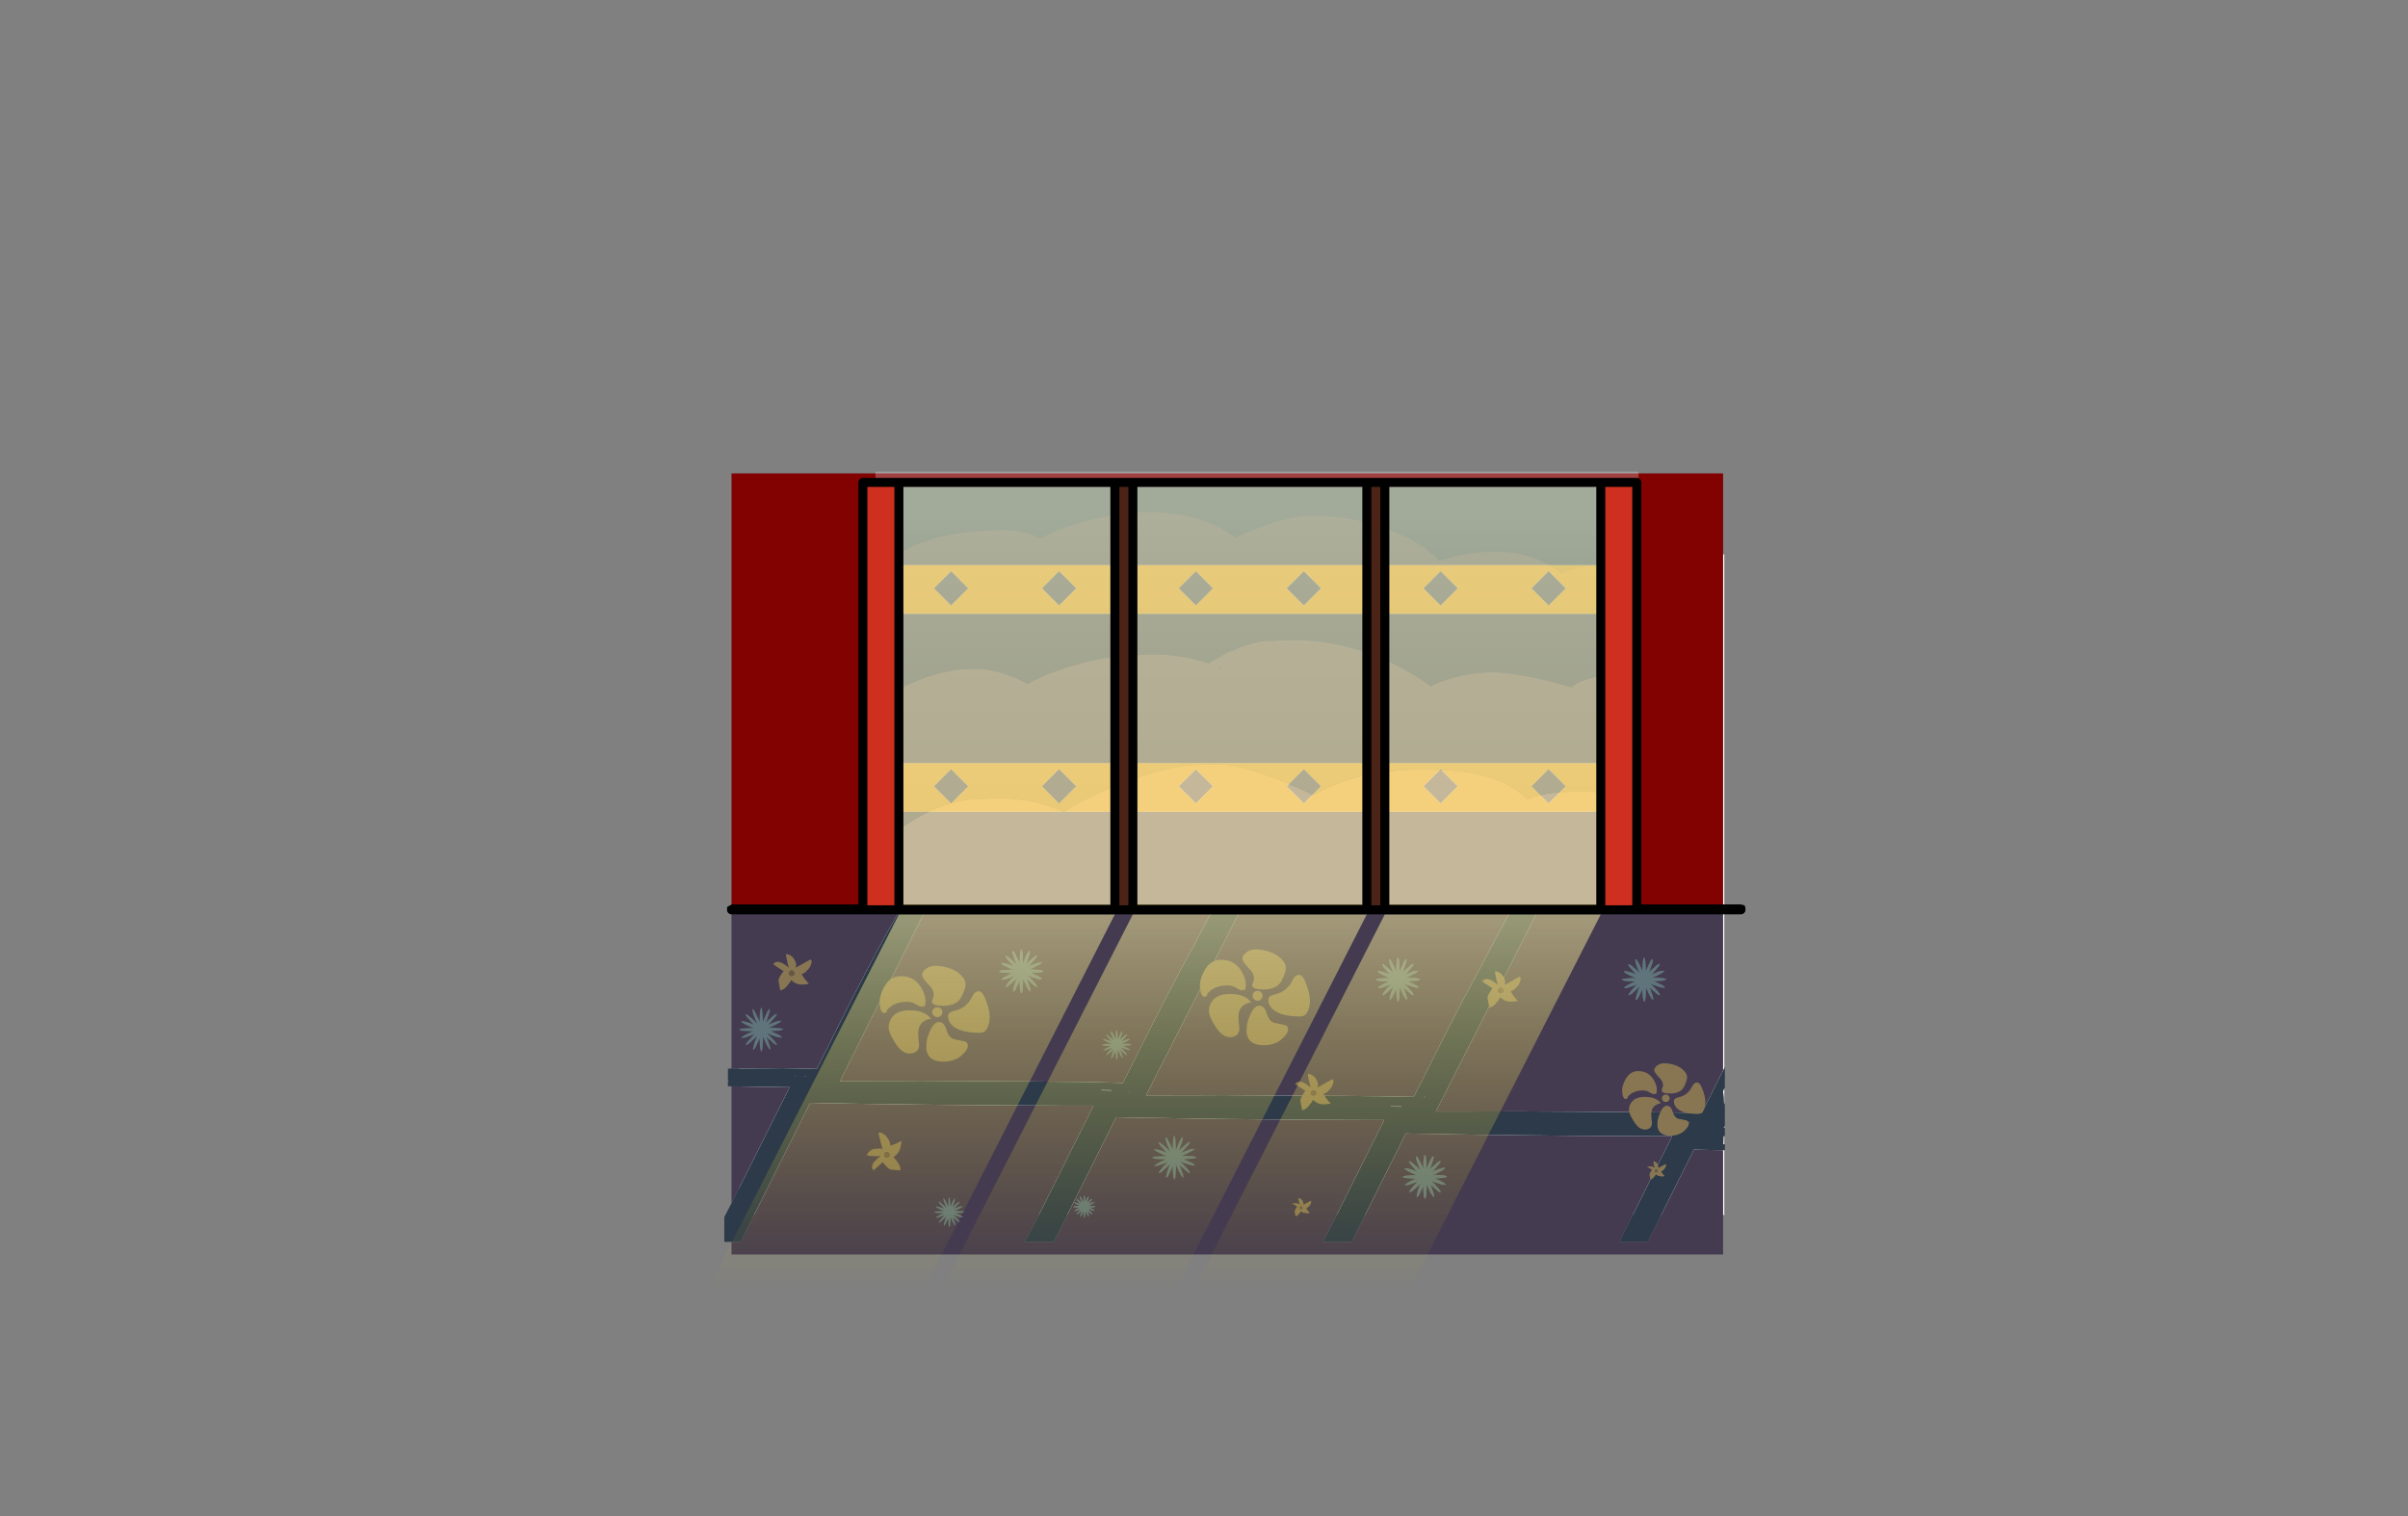 <?xml version="1.0" encoding="UTF-8" standalone="no"?>
<svg xmlns:xlink="http://www.w3.org/1999/xlink" height="842.55px" width="1337.95px" xmlns="http://www.w3.org/2000/svg">
  <rect width="100%" height="100%" fill="#808080" stroke="none"/>
  <g transform="matrix(1, 0, 0, 1, 407.45, 285.05)">
    <use height="4.5" transform="matrix(5.487, 0.0, 0.0, 81.567, 3.288, 23.017)" width="99.75" xlink:href="#shape0"/>
    <use height="483.5" transform="matrix(1.0, 0.0, 0.0, 1.0, -29.0, -23.0)" width="591.35" xlink:href="#shape1"/>
  </g>
  <defs>
    <g id="shape0" transform="matrix(1, 0, 0, 1, 49.85, -2.5)">
      <path d="M49.9 7.0 L-49.85 7.0 -49.85 2.5 49.9 2.5 49.9 7.0" fill="#ffffff" fill-rule="evenodd" stroke="none"/>
    </g>
    <g id="shape1" transform="matrix(1, 0, 0, 1, 29.0, 23.0)">
      <path d="M431.15 222.5 L429.8 225.0 424.4 235.0 419.1 245.0 416.25 250.55 415.9 251.1 414.3 254.0 413.8 255.0 413.75 255.0 413.15 256.2 408.6 264.65 408.4 265.0 403.1 275.0 400.1 280.85 397.95 285.0 397.15 286.55 397.0 286.9 392.9 295.0 387.85 305.0 382.85 315.0 378.1 324.45 368.65 324.25 358.75 324.1 358.55 324.1 352.8 324.05 348.8 324.0 338.85 323.9 328.9 323.85 318.95 323.75 309.0 323.7 299.0 323.65 289.05 323.6 279.05 323.55 275.0 323.5 269.05 323.5 259.05 323.55 249.05 323.55 239.05 323.6 229.3 323.6 280.8 222.5 431.15 222.5 M275.25 222.5 L275.1 222.8 274.6 222.55 274.5 222.5 274.6 222.5 275.25 222.5 M265.25 222.5 L255.1 241.85 252.8 246.0 Q246.25 257.95 239.1 271.85 L232.4 285.0 216.35 316.9 214.45 316.85 214.45 316.7 214.45 316.65 214.4 316.5 214.25 316.35 214.0 316.75 212.85 316.6 203.0 316.3 193.1 316.15 188.55 316.1 183.2 316.05 182.8 316.05 173.25 315.95 163.3 315.85 153.3 315.8 143.35 315.7 133.4 315.65 123.45 315.6 121.0 315.6 113.45 315.55 105.0 315.5 103.45 315.5 93.45 315.55 83.45 315.55 73.45 315.6 63.45 315.6 59.3 315.6 105.85 222.5 265.25 222.5 M91.45 222.5 L90.05 225.0 84.45 235.0 79.0 245.0 73.7 255.0 69.1 263.85 68.5 265.0 63.4 275.0 58.7 284.35 58.6 284.5 58.35 285.0 53.35 295.0 48.3 305.0 46.35 308.9 44.4 308.85 37.25 308.65 30.0 308.55 27.5 308.5 27.3 308.5 17.3 308.6 7.25 308.65 -0.65 308.75 -1.0 308.5 -1.0 222.5 91.45 222.5 M-1.0 318.55 L1.75 318.6 11.7 318.8 21.6 318.95 30.0 319.05 31.25 319.1 30.0 321.6 28.65 324.35 4.75 372.1 -1.0 383.5 -1.0 318.55 M-1.0 405.0 L4.05 405.0 4.1 404.95 42.7 327.75 46.7 327.85 56.6 328.0 66.5 328.2 76.45 328.35 86.35 328.5 96.25 328.6 106.2 328.75 116.15 328.85 121.0 328.9 126.1 328.95 136.05 329.05 146.0 329.1 155.95 329.15 165.95 329.2 175.9 329.25 176.2 329.25 181.95 329.3 185.9 329.3 195.9 329.3 200.15 329.3 197.3 335.0 192.3 345.0 187.3 355.0 182.3 365.0 177.3 375.0 174.75 380.1 172.35 385.0 167.2 395.0 162.45 404.0 161.9 405.0 178.05 405.0 212.7 335.75 222.25 335.95 232.15 336.1 242.05 336.25 252.0 336.4 261.9 336.55 271.85 336.7 281.75 336.8 291.7 336.9 301.65 337.0 311.6 337.1 321.6 337.15 331.55 337.2 341.5 337.25 346.2 337.25 351.5 337.3 351.95 337.3 361.5 337.3 361.65 337.3 335.75 389.1 328.2 404.0 327.65 405.0 343.55 405.0 373.7 344.75 377.35 344.85 387.25 345.0 391.0 345.05 393.45 345.1 397.15 345.2 407.1 345.35 417.0 345.5 426.95 345.6 436.85 345.75 446.8 345.85 456.75 345.95 466.7 346.05 476.65 346.1 486.6 346.15 496.6 346.2 506.55 346.25 507.2 346.25 512.95 346.3 516.55 346.3 521.65 346.3 517.3 355.0 512.45 364.65 512.3 365.0 507.3 375.0 502.3 385.0 497.3 395.0 495.75 398.1 492.85 404.0 492.3 405.0 508.05 405.0 533.7 353.75 542.35 353.95 549.95 354.05 549.95 412.0 -1.0 412.0 -1.0 405.0 M549.95 350.7 L549.8 350.7 549.95 350.6 549.95 350.7 M549.95 321.75 L549.9 321.4 549.95 321.25 549.95 321.75 M549.95 309.8 L538.1 333.4 533.7 333.3 523.8 333.15 519.55 333.1 513.85 333.05 513.8 333.05 503.9 332.95 493.95 332.85 484.0 332.8 474.0 332.7 464.05 332.65 454.05 332.6 444.1 332.55 436.0 332.5 434.15 332.5 424.1 332.55 414.1 332.55 404.1 332.6 394.1 332.6 390.3 332.6 390.75 331.7 390.3 332.6 446.3 222.5 549.95 222.5 549.95 309.8 M387.7 326.0 L387.8 326.05 387.75 326.1 387.35 325.9 387.7 326.0 M365.4 329.8 L365.4 329.55 365.45 329.55 365.75 329.55 371.1 329.7 371.15 329.7 371.1 329.95 365.6 329.8 365.4 329.8 M383.8 324.7 L384.05 324.25 384.25 324.35 384.0 324.75 383.8 324.7 M531.1 338.7 L531.1 338.95 530.6 338.95 525.4 338.8 525.45 338.55 530.7 338.7 531.1 338.7 M54.45 319.4 L54.4 319.9 54.4 319.4 54.45 319.4 M56.8 309.05 L56.75 309.1 56.35 308.9 56.8 309.05 M39.65 312.85 Q39.8 312.7 40.1 312.7 L40.1 312.95 39.6 312.95 39.65 312.85 M34.4 312.55 L34.45 312.55 34.85 312.85 34.4 312.8 34.4 312.55 M1.5 312.2 L1.5 311.7 1.5 312.2 M226.75 317.1 L226.35 316.9 226.8 317.05 226.75 317.1 M220.1 320.95 L220.15 320.95 219.65 321.95 219.6 321.95 220.1 320.95 M204.4 320.8 L204.45 320.55 210.1 320.7 210.1 320.95 204.4 320.8" fill="#443b50" fill-rule="evenodd" stroke="none"/>
      <path d="M77.0 217.5 L77.0 -16.95 502.05 -16.95 502.05 217.5 502.05 217.55 77.0 217.55 77.0 217.5" fill="url(#gradient0)" fill-rule="evenodd" stroke="none"/>
      <path d="M280.8 222.5 L229.3 323.6 239.05 323.6 249.05 323.55 259.05 323.55 269.05 323.5 275.0 323.5 279.05 323.55 289.05 323.6 299.0 323.65 309.0 323.7 318.95 323.75 328.9 323.85 338.85 323.9 348.8 324.0 352.8 324.05 358.55 324.1 358.75 324.1 368.65 324.25 378.1 324.45 382.85 315.0 387.85 305.0 392.9 295.0 397.0 286.9 397.15 286.55 397.95 285.0 400.1 280.85 403.1 275.0 408.4 265.0 408.6 264.65 413.15 256.2 413.75 255.0 413.8 255.0 414.3 254.0 415.9 251.1 416.25 250.55 419.1 245.0 424.4 235.0 429.8 225.0 431.15 222.5 446.3 222.5 390.3 332.6 390.75 331.7 390.3 332.6 394.1 332.6 404.1 332.6 414.1 332.55 424.1 332.55 434.15 332.5 436.0 332.5 444.1 332.55 454.05 332.6 464.05 332.65 474.0 332.7 484.0 332.8 493.95 332.85 503.9 332.95 513.8 333.05 513.85 333.05 519.55 333.1 523.8 333.15 533.7 333.3 538.1 333.4 549.95 309.8 550.95 307.85 550.95 319.25 549.95 321.25 549.9 321.4 549.95 321.75 550.0 321.85 Q550.45 324.35 550.5 328.65 L550.95 327.75 550.95 340.25 550.3 341.55 550.3 341.6 550.95 341.6 550.95 346.25 550.25 346.25 550.1 350.5 549.95 350.6 549.8 350.7 549.95 350.7 550.95 350.7 550.95 354.1 549.95 354.05 542.35 353.95 533.7 353.75 508.05 405.0 492.3 405.0 492.85 404.0 495.75 398.1 497.3 395.0 502.3 385.0 507.3 375.0 512.3 365.0 512.45 364.65 517.3 355.0 521.65 346.3 516.55 346.3 512.95 346.3 507.2 346.25 506.55 346.25 496.6 346.2 486.6 346.15 476.65 346.1 466.7 346.05 456.75 345.95 446.8 345.85 436.85 345.75 426.95 345.6 417.0 345.5 407.1 345.35 397.15 345.2 393.45 345.1 391.0 345.05 387.25 345.0 377.35 344.85 373.7 344.75 343.55 405.0 327.65 405.0 328.2 404.0 335.75 389.1 361.65 337.3 361.5 337.3 351.95 337.3 351.5 337.3 346.2 337.25 341.5 337.25 331.55 337.2 321.6 337.15 311.6 337.1 301.65 337.0 291.7 336.9 281.75 336.8 271.85 336.7 261.9 336.55 252.0 336.4 242.05 336.25 232.15 336.1 222.25 335.95 212.7 335.75 178.05 405.0 161.9 405.0 162.45 404.0 167.2 395.0 172.35 385.0 174.75 380.1 177.3 375.0 182.3 365.0 187.3 355.0 192.3 345.0 197.3 335.0 200.15 329.3 195.9 329.3 185.9 329.3 181.95 329.3 176.2 329.25 175.9 329.25 165.95 329.2 155.95 329.15 146.0 329.1 136.05 329.05 126.1 328.95 121.0 328.9 116.15 328.85 106.2 328.75 96.25 328.6 86.35 328.5 76.45 328.35 66.5 328.2 56.6 328.0 46.7 327.85 42.7 327.75 4.1 404.95 4.05 405.0 -1.0 405.0 -5.0 405.0 -5.0 391.15 -1.65 384.75 -1.0 383.5 4.75 372.1 28.65 324.35 30.0 321.6 31.25 319.1 30.0 319.05 21.6 318.95 11.7 318.8 1.75 318.6 -1.0 318.55 -1.65 318.55 -3.0 318.55 -3.0 315.75 -2.45 315.75 -3.0 315.2 -3.0 308.75 -2.8 308.75 -1.65 308.75 -1.0 308.5 -0.65 308.75 7.25 308.65 17.3 308.6 27.3 308.5 27.5 308.5 30.0 308.55 37.25 308.65 44.4 308.85 46.35 308.9 48.3 305.0 53.35 295.0 58.35 285.0 58.6 284.5 58.7 284.35 63.4 275.0 68.5 265.0 69.1 263.85 73.7 255.0 79.0 245.0 84.45 235.0 90.05 225.0 91.45 222.5 105.85 222.5 59.3 315.6 63.45 315.6 73.45 315.6 83.45 315.55 93.45 315.55 103.45 315.5 105.0 315.5 113.45 315.55 121.0 315.6 123.45 315.6 133.4 315.65 143.35 315.7 153.3 315.8 163.3 315.85 173.25 315.95 182.8 316.05 183.2 316.05 188.55 316.1 193.1 316.15 203.0 316.3 212.85 316.6 214.0 316.75 214.25 316.35 214.4 316.5 214.45 316.65 214.45 316.7 214.45 316.85 216.35 316.9 232.4 285.0 239.1 271.85 Q246.25 257.95 252.8 246.0 L255.1 241.85 265.25 222.5 274.5 222.5 274.6 222.55 275.1 222.8 275.25 222.5 280.8 222.5 M383.8 324.7 L384.0 324.75 384.25 324.35 384.05 324.25 383.8 324.7 M365.4 329.8 L365.6 329.8 371.1 329.95 371.15 329.7 371.1 329.7 365.75 329.55 365.45 329.55 365.4 329.55 365.4 329.8 M387.7 326.0 L387.35 325.9 387.75 326.1 387.8 326.05 387.7 326.0 M531.1 338.7 L530.7 338.7 525.45 338.55 525.4 338.8 530.6 338.95 531.1 338.95 531.1 338.7 M56.8 309.05 L56.35 308.9 56.75 309.1 56.8 309.05 M54.45 319.4 L54.4 319.4 54.4 319.9 54.45 319.4 M34.4 312.55 L34.4 312.8 34.85 312.85 34.45 312.55 34.4 312.55 M39.65 312.85 L39.6 312.95 40.1 312.95 40.1 312.7 Q39.8 312.7 39.65 312.85 M1.5 312.2 L1.5 311.7 1.5 312.2 M226.75 317.1 L226.8 317.05 226.35 316.9 226.75 317.1 M204.4 320.8 L210.1 320.95 210.1 320.7 204.45 320.55 204.4 320.8 M220.1 320.95 L219.6 321.95 219.65 321.95 220.15 320.95 220.1 320.95" fill="#2c3a49" fill-rule="evenodd" stroke="none"/>
      <path d="M502.05 217.5 L549.95 217.5 559.85 217.5 561.55 217.95 Q562.35 218.3 562.35 219.85 562.35 221.45 561.5 222.0 L559.85 222.5 549.95 222.5 446.3 222.5 431.15 222.5 280.8 222.5 275.25 222.5 274.6 222.5 274.5 222.5 265.25 222.5 105.85 222.5 91.45 222.5 -1.0 222.5 Q-3.5 221.65 -3.5 219.0 -1.0 217.75 -1.0 217.5 L77.0 217.5 77.0 217.55 502.05 217.55 502.05 217.5" fill="#000000" fill-rule="evenodd" stroke="none"/>
      <path d="M502.05 217.5 L502.05 -16.95 77.0 -16.95 77.0 217.5 -1.0 217.5 -1.0 -22.0 549.95 -22.0 549.95 217.5 502.05 217.5" fill="#820201" fill-rule="evenodd" stroke="none"/>
      <path d="M303.55 246.9 Q306.85 249.75 307.0 252.4 307.15 255.0 304.65 259.9 302.1 264.75 294.45 264.75 286.8 264.75 288.7 261.0 290.55 257.2 286.75 253.3 282.9 249.35 282.85 247.6 282.75 245.8 285.5 243.85 288.45 241.75 294.35 242.9 300.25 244.0 303.55 246.9 M275.75 267.25 Q284.6 267.25 287.75 272.0 285.75 272.1 283.9 273.3 280.15 275.6 280.75 281.75 L281.2 286.9 Q280.7 291.25 275.75 291.25 271.45 291.25 267.5 284.75 264.25 279.4 264.25 276.85 264.25 273.35 266.35 270.85 269.3 267.25 275.75 267.25 M279.45 263.9 Q277.25 262.5 274.6 262.5 268.9 262.5 265.3 265.25 L263.15 267.3 263.25 267.5 Q263.25 268.75 263.0 268.25 262.5 268.75 261.75 268.75 260.2 268.75 259.55 265.7 L259.25 262.5 Q259.25 258.9 261.6 254.55 264.95 248.25 271.0 248.25 278.55 248.25 282.3 254.55 284.75 258.6 284.75 262.1 L284.5 264.75 283.5 265.25 283.45 264.8 282.5 265.25 Q281.7 265.25 279.45 263.9 M314.75 256.7 Q317.15 257.1 319.5 265.25 321.8 273.4 318.2 278.5 316.85 279.75 315.0 279.75 304.15 279.75 299.75 275.75 297.25 273.45 297.25 270.5 297.25 268.2 300.8 267.5 304.3 266.75 306.75 264.75 309.15 262.75 310.75 259.5 312.35 256.25 314.75 256.7 M291.3 271.0 Q290.15 271.0 289.35 270.2 288.5 269.4 288.5 268.25 288.5 267.1 289.35 266.3 290.15 265.5 291.3 265.5 292.45 265.5 293.3 266.3 294.1 267.1 294.1 268.25 294.1 269.4 293.3 270.2 292.45 271.0 291.3 271.0 M300.65 283.3 L305.9 284.4 Q308.25 284.75 308.25 286.95 308.25 289.1 305.05 292.05 301.1 295.75 294.75 295.75 287.65 295.75 285.75 291.05 285.15 289.55 285.15 287.75 L285.25 286.0 Q285.25 283.35 287.1 279.05 289.35 273.75 292.25 273.75 295.05 273.75 296.4 278.15 297.75 282.55 300.65 283.3 M319.75 276.0 L319.05 277.4 Q320.4 274.5 319.75 276.0" fill="#887653" fill-rule="evenodd" stroke="none"/>
      <path d="M360.55 250.7 Q360.8 250.45 362.25 251.55 L365.5 254.35 367.0 256.0 366.05 253.9 Q365.05 251.6 364.6 249.85 364.15 248.1 364.5 247.95 364.85 247.8 365.75 249.35 L367.7 253.2 368.4 255.05 368.4 253.2 Q368.4 250.7 368.65 248.9 368.9 247.1 369.25 247.1 369.6 247.1 369.9 248.9 L370.15 253.2 370.15 255.05 370.85 253.2 372.65 249.3 Q373.6 247.75 373.95 247.9 374.25 248.05 373.85 249.8 L372.5 253.85 371.8 255.5 372.95 254.25 376.15 251.4 Q377.6 250.35 377.9 250.6 378.15 250.85 377.05 252.3 L374.25 255.5 373.1 256.6 374.7 255.9 Q376.95 254.9 378.7 254.45 L380.65 254.35 379.2 255.6 375.4 257.55 373.45 258.3 375.4 258.25 379.7 258.5 Q381.45 258.8 381.5 259.15 L381.4 259.3 Q381.3 259.6 379.65 259.85 L375.35 260.15 374.45 260.15 375.45 260.55 379.3 262.35 Q380.85 263.3 380.75 263.65 L380.6 263.75 378.75 263.6 374.65 262.25 372.55 261.35 374.25 262.95 377.15 266.15 Q378.2 267.6 377.95 267.9 377.7 268.1 376.25 267.05 L373.0 264.2 372.1 263.3 372.65 264.45 374.1 268.5 Q374.5 270.25 374.2 270.4 373.85 270.55 372.95 269.0 371.95 267.45 371.0 265.15 L370.2 263.2 370.25 265.4 370.0 269.7 Q369.7 271.45 369.4 271.45 L369.25 271.4 Q368.9 271.3 368.65 269.6 368.35 267.8 368.4 265.35 L368.4 264.2 368.0 265.2 366.15 269.1 Q365.2 270.65 364.9 270.5 L364.8 270.4 Q364.5 270.2 364.95 268.55 365.3 266.75 366.25 264.45 L367.0 262.8 365.6 264.25 362.4 267.1 Q360.9 268.15 360.65 267.95 L360.7 267.45 361.55 266.15 Q362.55 264.7 364.35 262.95 L365.6 261.7 364.1 262.4 360.05 263.85 358.15 263.95 358.4 263.5 Q358.7 263.2 359.6 262.65 361.15 261.7 363.45 260.7 L364.6 260.25 363.15 260.25 358.85 260.0 Q357.1 259.7 357.05 259.4 L357.05 259.3 Q357.05 258.95 358.85 258.7 L363.1 258.4 365.15 258.5 363.3 257.8 Q361.0 256.85 359.45 255.95 357.9 255.0 358.05 254.7 L358.05 254.6 359.9 254.75 Q361.65 255.1 364.0 256.05 L365.15 256.55 364.2 255.65 361.35 252.4 Q360.3 250.95 360.55 250.7" fill="#5f747b" fill-rule="evenodd" stroke="none"/>
      <path d="M437.45 258.6 Q437.45 260.55 436.0 262.6 L433.85 264.85 Q432.95 265.45 431.85 265.85 L433.85 268.75 Q434.95 270.25 435.6 270.65 436.75 271.3 432.8 271.55 430.45 271.7 428.5 270.8 427.25 270.2 426.15 269.1 L425.05 270.8 423.65 272.55 Q422.05 274.45 420.05 274.85 L419.15 270.1 Q418.85 268.9 419.65 267.45 420.4 266.0 421.85 264.1 L418.0 261.6 417.1 261.0 416.5 260.5 416.15 260.2 Q418.2 257.55 422.6 260.5 L423.3 261.0 424.8 262.2 424.45 261.0 424.15 260.0 423.35 256.05 423.3 255.55 423.3 254.55 423.35 254.55 Q426.3 255.1 427.7 257.35 428.95 259.45 428.9 261.0 L428.6 262.2 430.8 261.0 436.75 257.65 Q437.45 257.95 437.45 258.6 M426.35 266.8 Q426.95 266.8 427.45 266.35 427.85 265.9 427.85 265.3 427.85 264.65 427.45 264.2 426.95 263.75 426.35 263.75 425.7 263.75 425.3 264.2 424.8 264.65 424.8 265.3 424.8 265.9 425.3 266.35 425.7 266.8 426.35 266.8" fill="#887653" fill-rule="evenodd" stroke="none"/>
      <path d="M426.35 266.8 Q425.7 266.8 425.3 266.35 424.8 265.9 424.8 265.3 424.8 264.65 425.3 264.2 425.7 263.75 426.35 263.75 426.95 263.75 427.45 264.2 427.85 264.65 427.85 265.3 427.85 265.9 427.45 266.35 426.95 266.8 426.35 266.8" fill="#695841" fill-rule="evenodd" stroke="none"/>
      <path d="M125.6 256.0 Q128.9 258.85 129.05 261.5 129.2 264.1 126.7 269.0 124.15 273.85 116.5 273.85 108.85 273.85 110.75 270.1 112.6 266.3 108.8 262.4 104.95 258.45 104.9 256.7 104.8 254.9 107.55 252.95 110.5 250.85 116.4 252.0 122.3 253.1 125.6 256.0 M101.5 273.0 Q99.3 271.6 96.65 271.6 90.95 271.6 87.35 274.35 86.05 275.35 85.2 276.4 L85.3 276.6 Q85.3 277.85 85.05 277.35 84.55 277.85 83.8 277.85 82.25 277.85 81.6 274.8 L81.3 271.6 Q81.3 268.0 83.65 263.65 87.0 257.35 93.05 257.35 100.6 257.35 104.35 263.65 106.8 267.7 106.8 271.2 L106.55 273.85 105.55 274.35 105.5 273.9 Q104.95 274.35 104.55 274.35 103.75 274.35 101.5 273.0 M97.8 276.35 Q106.65 276.35 109.8 281.1 107.8 281.2 105.95 282.4 102.2 284.7 102.8 290.85 L103.25 296.0 Q102.75 300.35 97.8 300.35 93.5 300.35 89.55 293.85 86.3 288.5 86.3 285.95 86.3 282.45 88.4 279.95 91.35 276.35 97.8 276.35 M136.8 265.8 Q139.2 266.2 141.55 274.35 143.85 282.5 140.25 287.6 138.9 288.85 137.05 288.85 126.2 288.85 121.8 284.85 119.3 282.55 119.3 279.6 119.3 277.3 122.85 276.6 126.35 275.85 128.8 273.85 131.2 271.85 132.8 268.6 134.4 265.35 136.8 265.8 M113.35 280.1 Q112.2 280.1 111.4 279.3 110.55 278.5 110.55 277.35 110.55 276.2 111.4 275.4 112.2 274.6 113.35 274.6 114.5 274.6 115.35 275.4 116.15 276.2 116.15 277.35 116.15 278.5 115.35 279.3 114.5 280.1 113.35 280.1 M122.7 292.4 L127.95 293.5 Q130.3 293.85 130.3 296.05 130.3 298.2 127.1 301.15 123.15 304.85 116.8 304.85 109.7 304.85 107.8 300.15 107.2 298.65 107.2 296.85 L107.3 295.1 Q107.3 292.45 109.15 288.15 111.4 282.85 114.3 282.85 117.1 282.85 118.45 287.25 119.8 291.65 122.7 292.4 M141.8 285.1 L141.1 286.5 Q142.45 283.6 141.8 285.1" fill="#887653" fill-rule="evenodd" stroke="none"/>
      <path d="M527.35 309.1 Q529.85 311.25 529.95 313.25 530.05 315.2 528.2 318.9 526.25 322.55 520.45 322.55 514.7 322.55 516.1 319.75 517.5 316.85 514.65 313.9 511.75 310.95 511.7 309.6 511.6 308.25 513.7 306.75 515.95 305.2 520.4 306.05 524.85 306.9 527.35 309.1 M509.15 321.95 Q507.45 320.85 505.45 320.85 501.15 320.85 498.45 322.95 497.45 323.7 496.8 324.5 L496.9 324.65 Q496.9 325.6 496.7 325.2 496.3 325.6 495.75 325.6 494.6 325.6 494.1 323.3 L493.85 320.85 Q493.85 318.15 495.65 314.85 498.15 310.1 502.75 310.1 508.45 310.1 511.3 314.85 513.15 317.9 513.15 320.55 L512.95 322.55 512.2 322.95 512.15 322.6 Q511.75 322.95 511.45 322.95 510.85 322.95 509.15 321.95 M506.35 324.45 Q513.0 324.45 515.4 328.05 513.9 328.1 512.5 329.05 509.65 330.75 510.1 335.4 L510.45 339.3 Q510.05 342.6 506.35 342.6 503.1 342.6 500.1 337.7 497.65 333.65 497.65 331.7 497.65 329.05 499.25 327.2 501.45 324.45 506.35 324.45 M535.8 316.5 Q537.65 316.8 539.4 322.95 541.15 329.1 538.4 332.95 537.4 333.9 536.0 333.9 527.8 333.9 524.45 330.9 522.6 329.15 522.6 326.9 522.6 325.2 525.25 324.65 527.9 324.1 529.75 322.55 531.6 321.05 532.8 318.6 534.0 316.15 535.8 316.5 M518.1 327.3 Q517.2 327.3 516.6 326.7 515.95 326.1 515.95 325.2 515.95 324.35 516.6 323.75 517.2 323.15 518.1 323.15 518.95 323.15 519.6 323.75 520.2 324.35 520.2 325.2 520.2 326.1 519.6 326.7 518.95 327.3 518.1 327.3 M525.15 336.6 L529.1 337.4 Q530.9 337.7 530.9 339.35 530.9 340.95 528.5 343.2 525.5 346.0 520.7 346.0 515.35 346.0 513.9 342.45 513.45 341.3 513.45 339.95 L513.5 338.65 Q513.5 336.65 514.9 333.4 516.6 329.35 518.8 329.35 520.9 329.35 521.95 332.7 522.95 336.0 525.15 336.6 M539.6 331.05 L539.05 332.15 Q540.1 329.95 539.6 331.05" fill="#887653" fill-rule="evenodd" stroke="none"/>
      <path d="M360.55 250.7 Q360.8 250.45 362.25 251.55 L365.5 254.35 367.0 256.0 366.05 253.9 Q365.05 251.6 364.6 249.85 364.15 248.1 364.5 247.95 364.85 247.8 365.75 249.35 L367.7 253.2 368.4 255.05 368.4 253.2 Q368.4 250.7 368.65 248.9 368.9 247.1 369.25 247.1 369.6 247.1 369.9 248.9 L370.15 253.2 370.15 255.05 370.85 253.2 372.65 249.3 Q373.6 247.75 373.95 247.9 374.25 248.05 373.85 249.8 L372.5 253.85 371.8 255.5 372.95 254.25 376.15 251.4 Q377.6 250.35 377.9 250.6 378.15 250.85 377.05 252.3 L374.25 255.5 373.1 256.6 374.7 255.9 Q376.95 254.9 378.7 254.45 L380.65 254.35 379.2 255.6 375.4 257.55 373.45 258.3 375.4 258.25 379.7 258.5 Q381.45 258.8 381.5 259.15 L381.4 259.3 Q381.3 259.6 379.65 259.85 L375.35 260.15 374.45 260.15 375.45 260.55 379.3 262.35 Q380.85 263.3 380.75 263.65 L380.6 263.75 378.75 263.6 374.65 262.25 372.55 261.35 374.25 262.95 377.15 266.15 Q378.2 267.6 377.95 267.9 377.7 268.1 376.25 267.05 L373.0 264.2 372.1 263.3 372.65 264.45 374.1 268.5 Q374.5 270.25 374.2 270.4 373.85 270.55 372.95 269.0 371.95 267.45 371.0 265.15 L370.2 263.2 370.25 265.4 370.0 269.7 Q369.7 271.45 369.4 271.45 L369.25 271.4 Q368.9 271.3 368.65 269.6 368.35 267.8 368.4 265.35 L368.4 264.2 368.0 265.2 366.15 269.1 Q365.2 270.65 364.9 270.5 L364.8 270.4 Q364.5 270.2 364.95 268.55 365.3 266.75 366.25 264.45 L367.0 262.8 365.6 264.25 362.4 267.1 Q360.9 268.15 360.65 267.95 L360.7 267.45 361.55 266.15 Q362.55 264.7 364.35 262.95 L365.6 261.7 364.1 262.4 360.05 263.85 358.15 263.95 358.4 263.5 Q358.7 263.2 359.6 262.65 361.15 261.7 363.45 260.7 L364.6 260.25 363.15 260.25 358.85 260.0 Q357.1 259.7 357.05 259.4 L357.05 259.3 Q357.05 258.95 358.85 258.7 L363.1 258.4 365.15 258.5 363.3 257.8 Q361.0 256.85 359.45 255.95 357.9 255.0 358.05 254.7 L358.05 254.6 359.9 254.75 Q361.65 255.1 364.0 256.05 L365.15 256.55 364.2 255.65 361.35 252.4 Q360.3 250.95 360.55 250.7" fill="#5f747b" fill-rule="evenodd" stroke="none"/>
      <path d="M375.55 360.25 Q375.8 360.0 377.25 361.1 L380.5 363.9 382.0 365.55 381.05 363.45 Q380.05 361.15 379.6 359.4 379.15 357.65 379.5 357.5 379.85 357.35 380.75 358.9 L382.7 362.75 383.4 364.6 383.4 362.75 Q383.4 360.25 383.65 358.45 383.9 356.65 384.25 356.65 384.6 356.65 384.9 358.45 L385.15 362.75 385.15 364.6 385.85 362.75 387.65 358.85 Q388.6 357.3 388.95 357.45 389.25 357.6 388.85 359.35 L387.5 363.4 386.8 365.05 387.95 363.8 391.15 360.95 Q392.6 359.9 392.9 360.15 393.15 360.4 392.05 361.85 L389.25 365.05 388.1 366.15 389.7 365.45 Q391.95 364.45 393.7 364.0 L395.65 363.9 394.2 365.15 390.4 367.1 388.45 367.85 390.4 367.8 394.7 368.05 Q396.45 368.35 396.5 368.7 L396.4 368.85 394.65 369.4 390.35 369.7 389.45 369.7 390.45 370.1 Q392.75 371.0 394.3 371.9 395.85 372.85 395.75 373.2 L395.6 373.3 393.75 373.15 389.65 371.8 387.55 370.9 389.25 372.5 392.15 375.7 Q393.2 377.15 392.95 377.45 392.7 377.65 391.25 376.6 L388.0 373.75 387.1 372.85 387.65 374.0 389.1 378.05 Q389.5 379.8 389.2 379.95 388.85 380.1 387.95 378.55 386.95 377.0 386.0 374.7 L385.2 372.75 385.25 374.95 385.0 379.25 Q384.7 381.0 384.4 381.0 L384.25 380.95 Q383.9 380.85 383.65 379.15 383.35 377.35 383.4 374.9 L383.4 373.75 383.0 374.75 381.15 378.65 Q380.2 380.2 379.9 380.05 L379.8 379.95 Q379.5 379.75 379.95 378.1 380.3 376.3 381.25 374.0 L382.0 372.35 380.6 373.8 377.4 376.65 Q375.9 377.7 375.65 377.5 L375.7 377.0 376.55 375.7 Q377.55 374.25 379.35 372.5 L380.6 371.25 379.1 371.95 375.05 373.4 373.15 373.5 373.4 373.05 374.6 372.2 Q376.15 371.25 378.45 370.25 L379.6 369.8 378.15 369.8 373.85 369.55 Q372.1 369.25 372.05 368.95 L372.05 368.85 Q372.05 368.5 373.85 368.25 L378.1 367.95 380.15 368.05 378.3 367.35 Q376.0 366.4 374.45 365.5 372.9 364.55 373.05 364.25 L373.05 364.15 374.9 364.3 Q376.65 364.65 379.0 365.6 L380.15 366.1 379.2 365.2 376.35 361.95 Q375.3 360.5 375.55 360.25" fill="#5f747b" fill-rule="evenodd" stroke="none"/>
      <path d="M375.55 360.25 Q375.8 360.0 377.25 361.1 L380.5 363.9 382.0 365.55 381.05 363.45 Q380.05 361.15 379.6 359.4 379.15 357.65 379.5 357.5 379.85 357.35 380.75 358.9 L382.7 362.75 383.4 364.6 383.4 362.75 Q383.4 360.25 383.65 358.45 383.9 356.65 384.25 356.65 384.6 356.65 384.9 358.45 L385.15 362.75 385.15 364.6 385.85 362.75 387.65 358.85 Q388.6 357.3 388.95 357.45 389.25 357.6 388.85 359.35 L387.5 363.4 386.8 365.05 387.95 363.8 391.15 360.95 Q392.6 359.9 392.9 360.15 393.15 360.4 392.05 361.85 L389.25 365.05 388.1 366.15 389.7 365.45 Q391.95 364.45 393.7 364.0 L395.65 363.9 394.2 365.15 390.4 367.1 388.45 367.85 390.4 367.8 394.7 368.05 Q396.45 368.35 396.5 368.7 L396.4 368.85 394.65 369.4 390.35 369.7 389.45 369.7 390.45 370.1 Q392.75 371.0 394.3 371.9 395.85 372.85 395.75 373.2 L395.6 373.3 393.75 373.15 389.65 371.8 387.55 370.9 389.25 372.5 392.15 375.7 Q393.2 377.15 392.95 377.45 392.7 377.65 391.25 376.6 L388.0 373.75 387.1 372.85 387.65 374.0 389.1 378.05 Q389.5 379.8 389.2 379.95 388.85 380.1 387.95 378.55 386.95 377.0 386.0 374.7 L385.2 372.75 385.25 374.95 385.0 379.25 Q384.7 381.0 384.4 381.0 L384.25 380.95 Q383.9 380.85 383.65 379.15 383.35 377.35 383.4 374.9 L383.4 373.75 383.0 374.75 381.15 378.65 Q380.2 380.2 379.9 380.05 L379.8 379.95 Q379.5 379.75 379.95 378.1 380.3 376.3 381.25 374.0 L382.0 372.35 380.6 373.8 377.4 376.65 Q375.9 377.7 375.65 377.5 L375.7 377.0 376.55 375.7 Q377.55 374.25 379.35 372.5 L380.6 371.25 379.1 371.95 375.05 373.4 373.15 373.5 373.4 373.05 374.6 372.2 Q376.15 371.25 378.45 370.25 L379.6 369.8 378.15 369.8 373.85 369.55 Q372.1 369.25 372.05 368.95 L372.05 368.85 Q372.05 368.5 373.85 368.25 L378.1 367.95 380.15 368.05 378.3 367.35 Q376.0 366.4 374.45 365.5 372.9 364.55 373.05 364.25 L373.05 364.15 374.9 364.3 Q376.65 364.65 379.0 365.6 L380.15 366.1 379.2 365.2 376.35 361.95 Q375.3 360.5 375.55 360.25" fill="#5f747b" fill-rule="evenodd" stroke="none"/>
      <path d="M497.35 250.7 Q497.6 250.45 499.05 251.55 L502.3 254.35 503.8 256.0 502.85 253.9 Q501.85 251.6 501.4 249.85 500.95 248.1 501.3 247.95 501.65 247.8 502.55 249.35 503.5 250.9 504.5 253.2 L505.2 255.05 505.2 253.2 Q505.2 250.7 505.45 248.9 505.7 247.1 506.05 247.1 506.4 247.1 506.7 248.9 L506.95 253.2 506.95 255.05 507.65 253.2 509.45 249.3 Q510.4 247.75 510.75 247.9 511.05 248.05 510.65 249.8 L509.3 253.85 508.6 255.5 509.75 254.25 512.95 251.4 Q514.4 250.35 514.7 250.6 514.95 250.85 513.85 252.3 L511.05 255.5 509.9 256.6 511.5 255.9 Q513.75 254.9 515.5 254.45 L517.45 254.35 516.0 255.6 512.2 257.55 510.25 258.3 512.2 258.25 516.5 258.5 Q518.25 258.8 518.3 259.15 L518.2 259.3 516.45 259.85 512.15 260.15 511.25 260.15 512.25 260.55 516.1 262.35 Q517.65 263.3 517.55 263.65 L517.4 263.75 515.55 263.6 511.45 262.25 509.35 261.35 511.05 262.95 513.95 266.15 Q515.0 267.6 514.75 267.9 514.5 268.1 513.05 267.05 L509.8 264.2 508.9 263.3 509.45 264.45 510.9 268.5 Q511.3 270.25 511.0 270.4 510.65 270.55 509.75 269.0 508.75 267.45 507.8 265.15 L507.0 263.2 507.05 265.4 506.8 269.7 Q506.5 271.45 506.2 271.45 L506.05 271.4 Q505.7 271.3 505.45 269.6 505.15 267.8 505.2 265.35 L505.2 264.2 504.8 265.2 502.95 269.1 Q502.0 270.65 501.7 270.5 L501.6 270.4 Q501.3 270.2 501.75 268.55 502.1 266.75 503.05 264.45 L503.8 262.8 502.4 264.25 499.2 267.1 Q497.7 268.15 497.45 267.95 L497.5 267.45 498.35 266.15 Q499.35 264.7 501.15 262.95 L502.4 261.7 500.9 262.4 496.85 263.85 494.95 263.95 495.2 263.5 496.4 262.65 Q497.95 261.7 500.25 260.7 L501.4 260.25 499.95 260.25 495.65 260.0 Q493.9 259.7 493.85 259.4 L493.85 259.3 Q493.85 258.95 495.65 258.7 L499.9 258.4 501.95 258.5 500.1 257.8 Q497.8 256.85 496.25 255.95 494.7 255.0 494.85 254.7 L494.85 254.6 496.7 254.75 Q498.45 255.1 500.8 256.05 L501.95 256.55 501.0 255.65 498.15 252.4 Q497.1 250.95 497.35 250.7" fill="#5f747b" fill-rule="evenodd" stroke="none"/>
      <path d="M497.35 250.7 Q497.6 250.45 499.05 251.55 L502.3 254.35 503.8 256.0 502.85 253.9 Q501.85 251.6 501.4 249.85 500.95 248.1 501.3 247.95 501.65 247.8 502.55 249.35 503.5 250.9 504.5 253.2 L505.2 255.05 505.2 253.2 Q505.2 250.7 505.45 248.9 505.7 247.1 506.05 247.1 506.4 247.1 506.7 248.9 L506.95 253.2 506.95 255.05 507.65 253.2 509.45 249.3 Q510.4 247.75 510.75 247.9 511.05 248.05 510.65 249.8 L509.3 253.85 508.6 255.5 509.75 254.25 512.95 251.4 Q514.4 250.35 514.7 250.6 514.95 250.85 513.85 252.3 L511.05 255.5 509.9 256.6 511.5 255.9 Q513.75 254.9 515.5 254.45 L517.45 254.35 516.0 255.6 512.2 257.55 510.25 258.3 512.2 258.25 516.5 258.5 Q518.25 258.8 518.3 259.15 L518.2 259.3 516.45 259.85 512.15 260.15 511.25 260.15 512.25 260.55 516.1 262.35 Q517.65 263.3 517.55 263.65 L517.4 263.75 515.55 263.6 511.45 262.25 509.35 261.35 511.05 262.95 513.95 266.15 Q515.0 267.6 514.75 267.9 514.5 268.1 513.05 267.05 L509.8 264.2 508.9 263.3 509.45 264.45 510.9 268.5 Q511.3 270.25 511.0 270.4 510.65 270.55 509.75 269.0 508.75 267.45 507.8 265.15 L507.0 263.2 507.05 265.4 506.8 269.7 Q506.5 271.45 506.2 271.45 L506.05 271.4 Q505.7 271.3 505.45 269.6 505.15 267.8 505.2 265.35 L505.2 264.2 504.8 265.2 502.95 269.1 Q502.0 270.65 501.7 270.5 L501.6 270.4 Q501.3 270.2 501.75 268.55 502.1 266.75 503.05 264.45 L503.8 262.8 502.4 264.25 499.2 267.1 Q497.7 268.15 497.45 267.95 L497.5 267.45 498.35 266.15 Q499.35 264.7 501.15 262.95 L502.4 261.7 500.9 262.4 496.85 263.85 494.95 263.95 495.2 263.5 496.4 262.65 Q497.95 261.7 500.25 260.7 L501.4 260.25 499.95 260.25 495.65 260.0 Q493.9 259.7 493.85 259.4 L493.85 259.3 Q493.85 258.95 495.65 258.7 L499.9 258.4 501.95 258.5 500.1 257.8 Q497.8 256.85 496.25 255.95 494.7 255.0 494.85 254.7 L494.85 254.6 496.7 254.75 Q498.45 255.1 500.8 256.05 L501.95 256.55 501.0 255.65 498.15 252.4 Q497.1 250.95 497.35 250.7" fill="#5f747b" fill-rule="evenodd" stroke="none"/>
      <path d="M236.3 349.6 Q236.55 349.35 238.0 350.45 L241.25 353.25 242.75 354.9 241.8 352.8 Q240.8 350.5 240.35 348.75 239.9 347.0 240.25 346.85 240.6 346.7 241.5 348.25 L243.45 352.1 244.15 353.95 244.15 352.1 Q244.15 349.6 244.4 347.8 244.65 346.0 245.0 346.0 245.35 346.0 245.65 347.8 L245.9 352.1 245.9 353.95 246.6 352.1 Q247.5 349.75 248.4 348.2 249.35 346.65 249.7 346.8 250.0 346.95 249.6 348.7 L248.25 352.75 247.55 354.4 248.7 353.15 251.9 350.3 Q253.35 349.25 253.65 349.5 253.9 349.75 252.8 351.2 L250.0 354.4 248.85 355.5 250.45 354.8 Q252.7 353.8 254.45 353.35 L256.4 353.25 Q256.5 353.6 254.95 354.5 L251.15 356.45 249.2 357.2 251.15 357.15 255.45 357.4 Q257.2 357.7 257.25 358.05 L257.15 358.2 Q257.05 358.5 255.4 358.75 L251.1 359.05 250.2 359.05 251.2 359.45 255.05 361.25 Q256.6 362.2 256.5 362.55 L256.35 362.65 254.5 362.5 250.4 361.15 248.3 360.25 250.0 361.85 252.9 365.05 Q253.95 366.5 253.7 366.8 253.45 367.0 252.0 365.95 L248.75 363.1 247.85 362.2 248.4 363.35 249.85 367.4 Q250.25 369.15 249.95 369.3 249.6 369.45 248.7 367.9 247.7 366.35 246.75 364.05 L245.95 362.1 246.0 364.3 245.75 368.6 Q245.45 370.35 245.15 370.35 L245.0 370.3 Q244.65 370.2 244.4 368.5 244.1 366.7 244.15 364.25 L244.15 363.1 243.75 364.1 241.9 368.0 Q240.95 369.55 240.65 369.4 L240.55 369.3 Q240.25 369.1 240.7 367.45 241.05 365.65 242.0 363.35 L242.75 361.7 241.35 363.15 238.15 366.0 Q236.65 367.05 236.4 366.85 L236.45 366.35 237.3 365.05 Q238.3 363.6 240.1 361.85 L241.35 360.6 239.85 361.3 235.8 362.75 233.9 362.85 Q233.8 362.7 234.15 362.4 L235.35 361.55 Q236.9 360.6 239.2 359.6 L240.35 359.15 238.9 359.15 234.6 358.9 Q232.85 358.6 232.8 358.3 L232.8 358.2 Q232.8 357.85 234.6 357.6 L238.85 357.3 240.9 357.4 239.05 356.7 235.2 354.85 Q233.65 353.9 233.8 353.6 L233.8 353.5 235.65 353.65 Q237.4 354.0 239.75 354.95 L240.9 355.45 239.95 354.55 237.1 351.3 Q236.05 349.85 236.3 349.6" fill="#5f747b" fill-rule="evenodd" stroke="none"/>
      <path d="M207.15 289.7 Q207.3 289.55 208.25 290.3 L210.45 292.2 211.45 293.3 210.85 291.9 209.85 289.15 Q209.55 287.95 209.8 287.85 L210.65 288.8 211.95 291.4 212.4 292.65 212.4 291.4 212.6 288.5 Q212.75 287.3 213.0 287.3 213.2 287.3 213.4 288.5 L213.6 291.4 213.6 292.65 214.05 291.4 215.25 288.8 Q215.9 287.75 216.15 287.85 L216.1 289.1 215.15 291.85 214.7 292.95 215.45 292.1 217.65 290.2 Q218.6 289.5 218.8 289.65 L218.25 290.8 216.35 292.95 215.55 293.7 216.65 293.2 Q218.15 292.55 219.35 292.25 L220.65 292.2 219.7 293.0 Q218.65 293.65 217.1 294.35 L215.8 294.85 217.1 294.8 220.0 294.95 Q221.2 295.15 221.25 295.4 L221.15 295.5 Q221.1 295.7 220.0 295.9 L217.1 296.1 216.5 296.1 217.15 296.35 219.75 297.55 220.7 298.45 220.6 298.5 219.4 298.4 216.6 297.5 215.2 296.9 216.35 297.95 218.3 300.1 218.85 301.3 Q218.65 301.45 217.7 300.7 L215.5 298.8 214.9 298.2 215.25 298.95 216.25 301.7 216.3 303.0 Q216.1 303.1 215.45 302.05 L214.15 299.45 213.6 298.15 213.65 299.6 213.5 302.5 Q213.3 303.7 213.1 303.7 L213.0 303.65 Q212.75 303.6 212.6 302.45 L212.4 299.6 212.4 298.8 212.15 299.5 210.9 302.1 Q210.25 303.15 210.05 303.05 L210.0 303.0 Q209.8 302.85 210.1 301.75 210.35 300.5 210.95 298.95 L211.45 297.85 210.55 298.85 208.35 300.75 Q207.35 301.45 207.2 301.35 L207.25 301.0 Q207.35 300.7 207.8 300.1 208.5 299.15 209.7 297.95 L210.55 297.1 209.5 297.6 206.8 298.55 205.5 298.65 205.7 298.35 206.5 297.75 Q207.55 297.1 209.1 296.45 L209.85 296.15 208.9 296.15 206.0 296.0 Q204.8 295.8 204.8 295.6 L204.8 295.5 Q204.8 295.25 206.0 295.1 L208.85 294.9 210.25 294.95 209.0 294.5 206.4 293.25 Q205.35 292.6 205.45 292.4 L205.45 292.35 206.7 292.45 209.45 293.3 210.25 293.65 209.6 293.05 207.65 290.85 Q206.95 289.9 207.15 289.7" fill="#5f747b" fill-rule="evenodd" stroke="none"/>
      <path d="M151.3 246.1 Q151.55 245.85 153.0 246.95 154.45 248.0 156.25 249.75 L157.75 251.4 156.8 249.3 Q155.8 247.0 155.35 245.25 154.9 243.5 155.25 243.35 155.6 243.2 156.5 244.75 L158.45 248.6 159.15 250.45 159.15 248.6 Q159.15 246.1 159.4 244.3 159.65 242.5 160.0 242.5 160.35 242.5 160.65 244.3 L160.9 248.6 160.9 250.45 161.6 248.6 Q162.5 246.25 163.4 244.7 164.35 243.15 164.7 243.3 165.0 243.45 164.6 245.2 L163.25 249.25 162.55 250.9 163.7 249.65 166.9 246.8 Q168.35 245.75 168.65 246.0 168.9 246.25 167.8 247.7 L165.0 250.9 163.85 252.0 165.45 251.3 Q167.7 250.3 169.45 249.85 L171.4 249.75 Q171.5 250.1 169.95 251.0 L166.15 252.95 164.2 253.7 166.15 253.65 170.45 253.9 Q172.2 254.2 172.25 254.55 L172.15 254.7 Q172.05 255.0 170.4 255.25 L166.1 255.55 165.2 255.55 166.2 255.95 Q168.5 256.85 170.05 257.75 171.6 258.7 171.5 259.05 L171.35 259.15 169.5 259.0 165.4 257.65 163.3 256.75 165.0 258.35 167.9 261.55 Q168.95 263.0 168.7 263.3 168.45 263.5 167.0 262.45 L163.75 259.6 162.85 258.7 163.4 259.85 164.85 263.9 Q165.25 265.65 164.95 265.8 164.6 265.95 163.7 264.4 162.7 262.85 161.75 260.55 L160.95 258.6 161.0 260.8 160.75 265.1 Q160.45 266.85 160.15 266.85 L160.0 266.8 Q159.65 266.7 159.4 265.0 159.1 263.2 159.15 260.75 L159.15 259.6 158.75 260.6 156.9 264.5 Q155.95 266.05 155.65 265.9 L155.55 265.8 Q155.25 265.6 155.7 263.95 156.05 262.15 157.0 259.85 L157.75 258.2 156.35 259.65 153.15 262.5 Q151.65 263.55 151.4 263.35 L151.45 262.85 152.3 261.55 Q153.3 260.1 155.1 258.35 L156.35 257.1 154.85 257.8 150.8 259.25 148.9 259.35 149.15 258.9 150.35 258.05 Q151.9 257.1 154.2 256.1 L155.35 255.65 153.9 255.65 149.6 255.4 Q147.85 255.1 147.8 254.8 L147.8 254.7 Q147.8 254.35 149.6 254.1 L153.85 253.8 155.9 253.9 154.05 253.2 150.2 251.35 Q148.65 250.4 148.8 250.1 L148.8 250.0 150.65 250.15 Q152.4 250.5 154.75 251.45 L155.9 251.95 154.95 251.05 152.1 247.8 Q151.05 246.35 151.3 246.1" fill="#5f747b" fill-rule="evenodd" stroke="none"/>
      <path d="M151.3 246.1 Q151.55 245.85 153.0 246.95 154.45 248.0 156.25 249.75 L157.75 251.4 156.8 249.3 Q155.8 247.0 155.35 245.25 154.9 243.5 155.25 243.35 155.6 243.2 156.5 244.75 L158.45 248.6 159.15 250.45 159.15 248.6 Q159.15 246.1 159.4 244.3 159.65 242.5 160.0 242.5 160.35 242.5 160.65 244.3 L160.9 248.6 160.9 250.45 161.6 248.6 Q162.5 246.25 163.4 244.7 164.35 243.15 164.7 243.3 165.0 243.45 164.6 245.2 L163.25 249.25 162.55 250.9 163.7 249.65 166.9 246.8 Q168.35 245.75 168.65 246.0 168.9 246.25 167.8 247.7 L165.0 250.9 163.85 252.0 165.45 251.3 Q167.7 250.3 169.45 249.85 L171.4 249.75 Q171.5 250.1 169.95 251.0 L166.15 252.95 164.2 253.7 166.15 253.65 170.45 253.9 Q172.2 254.2 172.25 254.55 L172.15 254.7 Q172.05 255.0 170.4 255.25 L166.1 255.55 165.2 255.55 166.2 255.95 Q168.5 256.85 170.05 257.75 171.6 258.7 171.5 259.05 L171.35 259.15 169.5 259.0 165.4 257.65 163.3 256.75 165.0 258.35 167.9 261.55 Q168.95 263.0 168.7 263.3 168.45 263.5 167.0 262.45 L163.75 259.6 162.85 258.7 163.4 259.85 164.85 263.9 Q165.25 265.65 164.95 265.8 164.6 265.95 163.7 264.4 162.7 262.85 161.75 260.55 L160.95 258.6 161.0 260.8 160.75 265.1 Q160.45 266.85 160.15 266.85 L160.0 266.8 Q159.65 266.7 159.4 265.0 159.1 263.2 159.15 260.75 L159.15 259.6 158.75 260.6 156.9 264.5 Q155.95 266.05 155.65 265.9 L155.55 265.8 Q155.25 265.6 155.7 263.95 156.05 262.15 157.0 259.85 L157.75 258.2 156.35 259.65 153.15 262.5 Q151.65 263.55 151.4 263.35 L151.45 262.85 152.3 261.55 Q153.3 260.1 155.1 258.35 L156.35 257.1 154.85 257.8 150.8 259.25 148.9 259.35 149.15 258.9 150.35 258.05 Q151.9 257.1 154.2 256.1 L155.35 255.65 153.9 255.65 149.6 255.4 Q147.85 255.1 147.8 254.8 L147.8 254.7 Q147.8 254.35 149.6 254.1 L153.85 253.8 155.9 253.9 154.05 253.2 150.2 251.35 Q148.65 250.4 148.8 250.1 L148.8 250.0 150.65 250.15 Q152.4 250.5 154.75 251.45 L155.9 251.95 154.95 251.05 152.1 247.8 Q151.05 246.35 151.3 246.1" fill="#5f747b" fill-rule="evenodd" stroke="none"/>
      <path d="M190.7 381.15 Q190.8 381.05 191.55 381.6 L193.15 383.0 193.9 383.8 193.45 382.75 192.7 380.75 Q192.5 379.85 192.65 379.8 192.85 379.7 193.3 380.5 L194.25 382.4 194.6 383.35 194.6 382.4 Q194.6 381.15 194.75 380.25 194.85 379.35 195.05 379.35 195.2 379.35 195.35 380.25 L195.5 382.4 195.5 383.35 195.85 382.4 196.75 380.45 Q197.2 379.7 197.4 379.75 L197.35 380.7 196.65 382.75 196.3 383.55 196.9 382.95 198.5 381.5 Q199.2 381.0 199.35 381.1 L198.95 381.95 197.55 383.55 196.95 384.1 197.75 383.75 199.75 383.05 200.75 383.0 200.0 383.6 198.1 384.6 197.15 384.95 198.1 384.95 200.25 385.05 Q201.15 385.2 201.15 385.4 L201.1 385.45 200.25 385.75 198.1 385.9 197.65 385.9 198.15 386.1 200.05 387.0 200.8 387.65 200.7 387.7 199.8 387.6 197.75 386.95 196.7 386.5 197.55 387.3 199.0 388.9 199.4 389.75 Q199.25 389.85 198.55 389.35 L196.9 387.9 196.45 387.45 196.75 388.05 197.45 390.05 197.5 391.0 196.9 390.3 195.9 388.4 195.5 387.4 195.55 388.5 195.4 390.65 195.1 391.55 195.05 391.5 Q194.85 391.45 194.75 390.6 194.6 389.7 194.6 388.5 L194.6 387.9 194.4 388.4 193.5 390.35 192.85 391.05 192.8 391.0 Q192.65 390.9 192.9 390.1 193.05 389.2 193.55 388.05 L193.9 387.2 193.2 387.95 191.6 389.35 190.75 389.8 190.75 389.55 191.2 388.9 192.6 387.3 193.2 386.65 192.45 387.0 190.45 387.75 189.5 387.8 189.6 387.55 Q189.75 387.4 190.2 387.15 191.0 386.65 192.15 386.15 L192.7 385.95 192.0 385.95 189.85 385.8 Q188.95 385.65 188.95 385.5 L188.95 385.45 Q188.95 385.3 189.85 385.15 L191.95 385.0 193.0 385.05 192.05 384.7 190.15 383.8 189.45 383.15 189.45 383.1 190.35 383.2 192.4 383.85 193.0 384.1 192.5 383.65 191.1 382.0 Q190.55 381.3 190.7 381.15" fill="#5f747b" fill-rule="evenodd" stroke="none"/>
      <path d="M190.7 381.15 Q190.8 381.05 191.55 381.6 L193.15 383.0 193.9 383.8 193.45 382.75 192.7 380.75 Q192.5 379.85 192.65 379.8 192.85 379.7 193.3 380.5 L194.25 382.4 194.6 383.35 194.6 382.4 Q194.6 381.15 194.75 380.25 194.85 379.35 195.05 379.35 195.2 379.35 195.35 380.25 L195.5 382.4 195.5 383.35 195.85 382.4 196.75 380.45 Q197.2 379.7 197.4 379.75 L197.35 380.7 196.65 382.75 196.3 383.55 196.9 382.95 198.5 381.5 Q199.2 381.0 199.35 381.1 L198.95 381.95 197.55 383.55 196.95 384.1 197.75 383.75 199.75 383.05 200.75 383.0 200.0 383.6 198.1 384.6 197.15 384.95 198.1 384.95 200.25 385.05 Q201.15 385.2 201.15 385.4 L201.1 385.45 200.25 385.75 198.1 385.9 197.65 385.9 198.15 386.1 200.05 387.0 200.8 387.65 200.7 387.7 199.8 387.6 197.75 386.95 196.7 386.5 197.55 387.3 199.0 388.9 199.4 389.75 Q199.25 389.85 198.55 389.35 L196.9 387.9 196.45 387.45 196.75 388.05 197.45 390.05 197.5 391.0 196.9 390.3 195.9 388.4 195.5 387.4 195.55 388.5 195.4 390.65 195.1 391.55 195.05 391.5 Q194.85 391.45 194.75 390.6 194.6 389.7 194.6 388.5 L194.6 387.9 194.4 388.4 193.5 390.35 192.85 391.05 192.8 391.0 Q192.65 390.9 192.9 390.1 193.05 389.2 193.55 388.05 L193.9 387.2 193.2 387.95 191.6 389.35 190.75 389.8 190.75 389.55 191.2 388.9 192.6 387.3 193.2 386.65 192.45 387.0 190.45 387.75 189.5 387.8 189.6 387.55 Q189.75 387.4 190.2 387.15 191.0 386.65 192.15 386.15 L192.7 385.95 192.0 385.95 189.85 385.8 Q188.95 385.65 188.95 385.5 L188.95 385.45 Q188.95 385.3 189.85 385.15 L191.95 385.0 193.0 385.05 192.05 384.7 190.15 383.8 189.45 383.15 189.45 383.1 190.35 383.2 192.4 383.85 193.0 384.1 192.5 383.65 191.1 382.0 Q190.55 381.3 190.7 381.15" fill="#5f747b" fill-rule="evenodd" stroke="none"/>
      <path d="M43.5 249.05 Q43.5 251.0 42.05 253.05 L39.9 255.3 Q39.0 255.9 37.9 256.3 L39.9 259.2 41.65 261.1 Q42.8 261.75 38.85 262.0 36.5 262.15 34.55 261.25 33.3 260.65 32.2 259.55 L31.1 261.25 29.7 263.0 Q28.1 264.9 26.1 265.3 L25.2 260.55 Q24.9 259.35 25.7 257.9 26.45 256.45 27.9 254.55 L24.05 252.05 23.15 251.45 22.55 250.95 22.2 250.65 Q24.25 248.0 28.65 250.95 L29.35 251.45 30.85 252.65 30.5 251.45 30.2 250.45 29.4 246.5 29.35 246.0 29.35 245.0 29.4 245.0 Q32.35 245.55 33.75 247.8 35.0 249.9 34.95 251.45 L34.65 252.65 36.85 251.45 42.8 248.1 Q43.5 248.4 43.5 249.05 M32.4 257.25 Q33.0 257.25 33.5 256.8 33.9 256.35 33.9 255.75 33.9 255.1 33.5 254.65 33.0 254.2 32.4 254.2 31.75 254.2 31.35 254.65 30.85 255.1 30.85 255.75 30.85 256.35 31.35 256.8 31.75 257.25 32.4 257.25" fill="#887653" fill-rule="evenodd" stroke="none"/>
      <path d="M32.4 257.25 Q31.75 257.25 31.35 256.8 30.85 256.35 30.85 255.75 30.85 255.1 31.35 254.65 31.75 254.2 32.4 254.2 33.0 254.2 33.5 254.65 33.9 255.1 33.9 255.75 33.9 256.35 33.5 256.8 33.0 257.25 32.4 257.25" fill="#695841" fill-rule="evenodd" stroke="none"/>
      <path d="M6.8 278.45 Q7.05 278.2 8.5 279.3 L11.75 282.1 13.25 283.75 12.3 281.65 Q11.3 279.35 10.85 277.6 10.4 275.85 10.75 275.7 11.1 275.55 12.0 277.1 L13.95 280.95 14.65 282.8 14.65 280.95 Q14.65 278.45 14.9 276.65 15.15 274.85 15.5 274.85 15.85 274.85 16.15 276.65 L16.4 280.95 16.4 282.8 17.1 280.95 18.9 277.05 Q19.85 275.5 20.2 275.65 20.5 275.8 20.1 277.55 L18.75 281.6 18.05 283.25 19.2 282.0 22.4 279.15 Q23.85 278.1 24.15 278.35 24.4 278.6 23.3 280.05 L20.5 283.25 19.35 284.35 20.95 283.65 Q23.2 282.65 24.95 282.2 L26.9 282.1 25.45 283.35 21.65 285.3 19.7 286.05 21.65 286.0 25.95 286.25 Q27.7 286.55 27.75 286.9 L27.65 287.05 25.9 287.6 21.6 287.9 20.7 287.9 21.7 288.3 Q24.0 289.2 25.55 290.1 27.1 291.05 27.0 291.4 L26.85 291.5 25.0 291.35 Q23.25 290.95 20.9 290.0 L18.8 289.1 20.5 290.7 23.4 293.9 Q24.45 295.35 24.2 295.65 23.95 295.85 22.5 294.8 L19.25 291.95 18.35 291.05 18.9 292.2 20.35 296.25 Q20.75 298.0 20.45 298.15 20.1 298.3 19.2 296.75 18.2 295.2 17.25 292.9 L16.45 290.95 16.5 293.15 16.25 297.45 Q15.95 299.2 15.65 299.2 L15.5 299.15 Q15.15 299.05 14.9 297.35 14.6 295.55 14.65 293.1 L14.65 291.95 14.25 292.95 12.4 296.85 Q11.45 298.4 11.15 298.25 L11.05 298.15 Q10.75 297.95 11.2 296.3 11.55 294.5 12.5 292.2 L13.25 290.55 11.85 292.0 8.65 294.85 Q7.15 295.9 6.9 295.7 L6.95 295.2 7.8 293.9 10.6 290.7 11.85 289.45 10.35 290.15 6.3 291.6 4.4 291.7 Q4.3 291.55 4.65 291.25 L5.85 290.4 Q7.4 289.45 9.7 288.45 L10.85 288.0 9.4 288.0 5.1 287.75 Q3.35 287.45 3.3 287.15 L3.3 287.05 Q3.3 286.7 5.1 286.45 L9.35 286.15 11.4 286.25 9.55 285.55 Q7.25 284.6 5.7 283.7 4.15 282.75 4.3 282.45 L4.3 282.35 6.15 282.5 Q7.9 282.85 10.25 283.8 L11.4 284.3 10.45 283.4 7.6 280.15 Q6.55 278.7 6.8 278.45" fill="#5f747b" fill-rule="evenodd" stroke="none"/>
      <path d="M333.45 315.6 Q333.45 317.55 332.0 319.6 L329.85 321.85 Q328.95 322.45 327.85 322.85 L329.85 325.75 Q330.95 327.25 331.6 327.65 332.75 328.3 328.8 328.55 326.45 328.7 324.5 327.8 323.25 327.2 322.15 326.1 L321.05 327.8 319.65 329.55 Q318.05 331.45 316.05 331.85 L315.15 327.1 Q314.85 325.9 315.65 324.45 316.4 323.0 317.85 321.1 L314.0 318.6 313.1 318.0 312.5 317.5 312.15 317.2 Q314.2 314.55 318.6 317.5 L319.3 318.0 320.8 319.2 320.45 318.0 320.15 317.0 319.35 313.05 319.3 312.55 319.3 311.55 319.35 311.55 Q322.3 312.1 323.7 314.35 324.95 316.45 324.9 318.0 L324.6 319.2 326.8 318.0 332.75 314.65 Q333.45 314.95 333.45 315.6 M322.35 323.8 Q322.95 323.8 323.45 323.35 323.85 322.9 323.85 322.3 323.85 321.65 323.45 321.2 322.95 320.75 322.35 320.75 321.7 320.75 321.3 321.2 320.8 321.65 320.8 322.3 320.8 322.9 321.3 323.35 321.7 323.8 322.35 323.8" fill="#887653" fill-rule="evenodd" stroke="none"/>
      <path d="M322.35 323.8 Q321.7 323.8 321.3 323.35 320.8 322.9 320.8 322.3 320.8 321.65 321.3 321.2 321.7 320.75 322.35 320.75 322.95 320.75 323.45 321.2 323.85 321.65 323.85 322.3 323.85 322.9 323.45 323.35 322.95 323.8 322.35 323.8" fill="#695841" fill-rule="evenodd" stroke="none"/>
      <path d="M321.1 382.7 Q321.1 383.65 320.35 384.7 L319.25 385.8 318.3 386.3 319.25 387.75 320.15 388.7 Q320.75 389.0 318.75 389.15 L316.6 388.75 315.45 387.95 314.9 388.75 314.2 389.65 Q313.4 390.6 312.4 390.8 L311.9 388.45 Q311.8 387.85 312.2 387.1 L313.25 385.4 311.35 384.2 310.9 383.85 310.6 383.6 310.45 383.5 313.65 383.6 314.0 383.85 314.75 384.45 314.6 383.85 314.45 383.35 314.05 381.4 314.0 381.15 314.0 380.65 314.05 380.65 Q315.5 380.9 316.2 382.05 316.8 383.1 316.8 383.85 L316.65 384.45 317.75 383.85 320.75 382.2 Q321.1 382.35 321.1 382.7 M315.55 386.8 L316.05 386.55 316.3 386.0 316.05 385.5 315.55 385.25 Q315.2 385.25 315.0 385.5 314.75 385.7 314.75 386.0 314.75 386.35 315.0 386.55 315.2 386.8 315.55 386.8" fill="#887653" fill-rule="evenodd" stroke="none"/>
      <path d="M315.55 386.8 Q315.2 386.8 315.0 386.55 314.75 386.35 314.75 386.0 314.75 385.7 315.0 385.5 315.2 385.25 315.55 385.25 L316.05 385.5 316.3 386.0 316.05 386.55 315.55 386.8" fill="#695841" fill-rule="evenodd" stroke="none"/>
      <path d="M518.3 362.25 Q518.3 363.2 517.55 364.25 L516.45 365.35 515.5 365.85 516.45 367.3 517.35 368.25 Q517.95 368.55 515.95 368.7 L513.8 368.3 512.65 367.5 512.1 368.3 511.4 369.2 Q510.6 370.15 509.6 370.35 L509.1 368.0 Q509.0 367.4 509.4 366.65 509.75 365.95 510.45 364.95 L508.55 363.75 508.1 363.4 507.8 363.15 507.65 363.05 510.85 363.15 511.2 363.4 511.95 364.0 511.8 363.4 511.65 362.9 511.25 360.95 511.2 360.7 511.2 360.2 511.25 360.2 Q512.7 360.45 513.4 361.6 514.0 362.65 514.0 363.4 L513.85 364.0 514.95 363.4 517.95 361.75 518.3 362.25 M512.75 366.35 L513.25 366.1 513.5 365.55 513.25 365.05 512.75 364.8 Q512.4 364.8 512.2 365.05 511.95 365.25 511.95 365.55 511.95 365.9 512.2 366.1 L512.75 366.35" fill="#887653" fill-rule="evenodd" stroke="none"/>
      <path d="M512.75 366.35 L512.2 366.1 Q511.95 365.9 511.95 365.55 511.95 365.25 512.2 365.05 512.4 364.8 512.75 364.8 L513.25 365.05 513.5 365.55 513.25 366.1 512.75 366.35" fill="#695841" fill-rule="evenodd" stroke="none"/>
      <path d="M81.7 344.25 Q83.6 344.75 85.25 346.65 86.25 347.9 86.85 349.35 L87.25 351.5 90.6 350.35 92.9 349.1 Q93.8 348.15 93.0 352.05 92.55 354.35 91.15 356.0 90.3 357.1 88.95 357.85 L90.25 359.35 91.6 361.2 Q93.05 363.2 92.9 365.25 L88.1 364.9 Q86.85 364.85 85.65 363.7 L82.95 360.75 79.6 363.8 78.75 364.5 78.15 364.95 77.75 365.2 Q75.75 362.55 79.7 359.05 L80.35 358.5 81.9 357.35 80.65 357.4 79.65 357.45 75.55 357.15 75.1 357.1 74.15 356.85 74.15 356.8 Q75.45 354.05 78.0 353.35 L81.8 353.1 Q82.45 353.3 82.9 353.7 L82.3 351.25 80.65 344.65 Q81.1 344.05 81.7 344.25 M86.8 357.05 Q86.95 356.45 86.6 355.9 86.3 355.35 85.7 355.2 L84.55 355.35 Q84.0 355.65 83.85 356.25 83.7 356.9 84.0 357.45 84.3 358.0 84.9 358.15 L86.05 358.0 Q86.65 357.7 86.8 357.05" fill="#887653" fill-rule="evenodd" stroke="none"/>
      <path d="M86.8 357.05 Q86.65 357.7 86.05 358.0 L84.9 358.15 Q84.3 358.0 84.0 357.45 83.7 356.9 83.85 356.25 84.0 355.65 84.55 355.35 L85.7 355.2 Q86.3 355.35 86.6 355.9 86.95 356.45 86.8 357.05" fill="#695841" fill-rule="evenodd" stroke="none"/>
      <path d="M114.15 382.65 Q114.3 382.5 115.25 383.25 L117.45 385.15 118.45 386.25 117.85 384.85 116.85 382.1 Q116.55 380.9 116.8 380.8 117.0 380.7 117.65 381.75 L118.95 384.35 119.4 385.6 119.4 384.35 119.6 381.45 Q119.75 380.25 120.0 380.25 120.2 380.25 120.4 381.45 L120.6 384.35 120.6 385.6 121.05 384.35 122.25 381.75 Q122.9 380.7 123.15 380.8 L123.1 382.05 122.15 384.8 121.7 385.9 122.45 385.05 124.65 383.15 Q125.6 382.45 125.8 382.6 L125.25 383.75 123.35 385.9 122.55 386.65 123.65 386.15 Q125.15 385.5 126.35 385.2 L127.65 385.15 126.7 385.95 124.1 387.3 122.8 387.8 124.1 387.75 127.0 387.9 Q128.2 388.1 128.25 388.35 L128.15 388.45 Q128.1 388.65 127.0 388.85 L124.1 389.05 123.5 389.05 124.15 389.3 126.75 390.5 127.7 391.4 127.6 391.45 126.4 391.35 Q125.2 391.1 123.6 390.45 L122.2 389.85 123.35 390.9 125.3 393.05 125.85 394.25 Q125.65 394.4 124.7 393.65 L122.5 391.75 121.9 391.15 122.25 391.9 123.25 394.65 123.3 395.95 Q123.1 396.05 122.45 395.0 L121.15 392.4 120.6 391.1 120.65 392.55 120.5 395.45 Q120.3 396.65 120.1 396.65 L120.0 396.6 Q119.75 396.55 119.6 395.4 L119.4 392.55 119.4 391.75 119.15 392.45 117.9 395.05 Q117.25 396.1 117.05 396.0 L117.0 395.95 Q116.8 395.8 117.1 394.7 117.35 393.45 117.95 391.9 L118.45 390.8 117.55 391.8 115.35 393.7 Q114.35 394.4 114.2 394.3 L114.25 393.95 114.8 393.05 116.7 390.9 117.55 390.05 116.5 390.55 113.8 391.5 112.5 391.6 112.7 391.3 113.5 390.7 Q114.55 390.05 116.1 389.4 L116.85 389.1 115.9 389.1 113.0 388.95 Q111.8 388.75 111.8 388.55 L111.8 388.45 Q111.8 388.2 113.0 388.05 L115.85 387.85 117.25 387.9 116.0 387.45 113.4 386.2 Q112.35 385.55 112.45 385.35 L112.45 385.3 113.7 385.4 116.45 386.25 117.25 386.6 116.6 386.0 114.65 383.8 Q113.95 382.85 114.15 382.65" fill="#5f747b" fill-rule="evenodd" stroke="none"/>
      <path d="M502.95 41.5 Q490.0 29.5 477.35 29.5 468.55 29.5 460.45 33.8 444.6 21.5 424.35 21.5 407.25 21.5 392.2 26.6 385.85 19.5 373.9 13.5 350.0 1.5 321.0 1.5 308.05 1.5 287.5 10.0 282.85 11.95 279.2 13.75 260.1 -0.5 230.5 -0.5 L221.0 -0.25 Q194.0 2.95 174.7 12.05 172.45 13.1 170.45 14.2 161.6 9.5 150.0 9.5 115.45 9.5 94.0 21.3 83.85 26.85 79.0 33.55 L79.0 -23.0 502.95 -23.0 502.95 41.5" fill="#ffffff" fill-opacity="0.251" fill-rule="evenodd" stroke="none"/>
      <path d="M79.0 33.55 Q83.85 26.85 94.0 21.3 115.45 9.5 150.0 9.5 161.6 9.5 170.45 14.2 172.45 13.1 174.7 12.05 194.0 2.95 221.0 -0.25 L230.5 -0.5 Q260.1 -0.5 279.2 13.75 282.85 11.95 287.5 10.0 308.05 1.5 321.0 1.5 350.0 1.5 373.9 13.5 385.85 19.5 392.2 26.6 407.25 21.5 424.35 21.5 444.6 21.5 460.45 33.8 468.55 29.5 477.35 29.5 490.0 29.5 502.95 41.5 L502.95 47.6 502.15 47.6 499.1 45.3 498.95 45.55 501.95 47.65 502.95 48.35 502.95 92.6 Q498.9 91.45 490.0 90.75 475.0 89.5 465.55 96.9 454.75 93.45 443.4 91.15 430.45 88.5 422.35 88.5 405.95 88.5 391.9 94.3 389.5 95.25 387.55 96.3 382.9 92.8 377.35 89.5 345.75 70.5 310.0 70.5 L300.0 71.0 Q288.65 70.3 270.8 79.55 L263.95 83.5 Q250.3 78.5 231.0 78.5 204.4 78.5 178.0 88.3 169.55 91.45 163.6 94.9 147.75 86.5 134.0 86.5 118.6 86.5 102.5 93.0 84.5 100.2 79.0 107.65 L79.0 33.55 M455.85 36.45 L455.95 36.6 456.0 36.55 455.85 36.45" fill="#ffffff" fill-opacity="0.502" fill-rule="evenodd" stroke="none"/>
      <path d="M79.0 107.65 Q84.5 100.2 102.5 93.0 118.6 86.5 134.0 86.5 147.75 86.5 163.6 94.9 169.55 91.45 178.0 88.3 204.4 78.5 231.0 78.5 250.3 78.5 263.95 83.5 L270.8 79.55 Q288.65 70.3 300.0 71.0 L310.0 70.5 Q345.75 70.5 377.35 89.5 382.9 92.8 387.55 96.3 389.5 95.25 391.9 94.3 405.95 88.5 422.35 88.5 430.45 88.5 443.4 91.15 454.75 93.45 465.55 96.9 475.0 89.5 490.0 90.75 498.9 91.45 502.95 92.6 L502.95 164.0 Q489.1 154.5 469.85 154.5 L463.85 155.0 Q451.5 154.85 441.25 159.15 436.15 154.4 431.15 151.55 415.15 142.5 383.85 142.5 351.8 142.5 329.5 153.0 325.55 154.85 322.4 156.85 318.5 154.8 314.0 152.8 301.35 147.1 289.05 143.35 276.3 139.5 269.5 139.5 L256.0 140.0 Q234.45 141.55 204.15 155.2 191.85 160.75 183.75 165.95 L183.6 166.05 Q167.0 158.5 147.0 158.5 L135.0 159.0 Q115.75 159.9 95.65 173.35 80.45 183.5 79.0 186.6 L79.0 107.65 M270.5 86.3 L270.9 85.5 270.0 86.05 270.5 86.3 M258.6 87.2 L258.65 87.25 258.7 87.2 258.6 87.2" fill="#ffffff" fill-opacity="0.753" fill-rule="evenodd" stroke="none"/>
      <path d="M502.95 164.0 L502.95 170.75 502.9 170.75 502.95 170.8 502.95 217.5 79.0 217.5 79.0 187.85 79.5 187.85 79.0 187.6 79.0 186.6 Q80.45 183.5 95.65 173.35 115.75 159.9 135.0 159.0 L147.0 158.5 Q167.0 158.5 183.6 166.05 L183.75 165.95 Q191.85 160.75 204.15 155.2 234.45 141.55 256.0 140.0 L269.5 139.5 Q276.3 139.5 289.05 143.35 301.35 147.1 314.0 152.8 318.5 154.8 322.4 156.85 325.55 154.85 329.5 153.0 351.8 142.5 383.85 142.5 415.15 142.5 431.15 151.55 436.15 154.4 441.25 159.15 451.5 154.85 463.85 155.0 L469.85 154.5 Q489.1 154.5 502.95 164.0 M326.25 158.9 L326.1 158.65 326.0 158.75 326.25 158.9" fill="#ffffff" fill-rule="evenodd" stroke="none"/>
      <path d="M92.0 -17.0 L212.0 -17.0 212.0 220.5 92.0 220.5 92.0 166.0 210.5 166.0 210.5 139.0 92.0 139.0 92.0 56.0 210.5 56.0 210.5 29.0 92.0 29.0 92.0 -17.0 M222.0 -17.0 L352.0 -17.0 352.0 220.5 222.0 220.5 222.0 -17.0 M362.0 -17.0 L482.0 -17.0 482.0 29.0 363.55 29.0 363.55 56.0 482.0 56.0 482.0 139.0 363.55 139.0 363.55 166.0 482.0 166.0 482.0 220.5 362.0 220.5 362.0 -17.0 M462.55 41.85 L453.0 51.4 443.45 41.85 453.0 32.3 462.55 41.85 M402.55 41.85 L393.0 51.4 383.45 41.85 393.0 32.3 402.55 41.85 M351.0 29.0 L224.55 29.0 224.55 56.0 351.0 56.0 351.0 29.0 M393.0 161.4 L383.45 151.85 393.0 142.3 402.55 151.85 393.0 161.4 M351.0 139.0 L224.55 139.0 224.55 166.0 351.0 166.0 351.0 139.0 M453.0 161.4 L443.45 151.85 453.0 142.3 462.55 151.85 453.0 161.4 M317.0 32.3 L326.55 41.85 317.0 51.4 307.45 41.85 317.0 32.3 M257.0 32.3 L266.55 41.85 257.0 51.4 247.45 41.85 257.0 32.3 M181.0 32.3 L190.55 41.85 181.0 51.4 171.45 41.85 181.0 32.3 M181.0 161.4 L171.45 151.85 181.0 142.3 190.55 151.85 181.0 161.4 M257.0 161.4 L247.45 151.85 257.0 142.3 266.55 151.85 257.0 161.4 M307.45 151.85 L317.0 142.3 326.55 151.85 317.0 161.4 307.45 151.85 M121.0 32.3 L130.55 41.85 121.0 51.4 111.45 41.85 121.0 32.3 M111.45 151.85 L121.0 142.3 130.55 151.85 121.0 161.4 111.45 151.85" fill="#8c7237" fill-opacity="0.502" fill-rule="evenodd" stroke="none"/>
      <path d="M72.0 220.5 L72.0 -17.0 92.0 -17.0 92.0 29.0 91.55 29.0 92.0 54.95 91.55 56.0 92.0 56.0 92.0 139.0 91.55 166.0 92.0 166.0 92.0 220.5 72.0 220.5 M482.0 -17.0 L502.0 -17.0 502.0 220.5 482.0 220.5 482.0 166.0 482.5 166.0 482.0 139.0 482.0 56.0 482.5 56.0 482.0 29.0 482.0 -17.0" fill="#cf2f1f" fill-rule="evenodd" stroke="none"/>
      <path d="M212.0 -17.0 L222.0 -17.0 222.0 220.5 212.0 220.5 212.0 -17.0 M352.0 -17.0 L362.0 -17.0 362.0 220.5 352.0 220.5 352.0 -17.0" fill="#4c2417" fill-rule="evenodd" stroke="none"/>
      <path d="M482.0 223.0 L361.0 460.5 241.0 460.5 362.0 223.0 482.0 223.0 M212.0 223.0 L91.0 460.5 -29.0 460.5 92.0 223.0 212.0 223.0 M101.0 460.5 L222.0 223.0 352.0 223.0 231.0 460.5 101.0 460.5" fill="url(#gradient1)" fill-rule="evenodd" stroke="none"/>
      <path d="M482.0 29.0 L482.5 56.0 482.0 56.0 482.0 29.0 M482.0 139.0 L482.5 166.0 482.0 166.0 482.0 139.0 M92.0 56.0 L91.55 56.0 92.0 54.95 91.55 29.0 92.0 29.0 92.0 54.95 92.0 56.0 M92.0 166.0 L91.55 166.0 92.0 139.0 92.0 166.0" fill="#f3cb6c" fill-opacity="0.502" fill-rule="evenodd" stroke="none"/>
      <path d="M462.55 41.85 L453.0 32.3 443.45 41.85 453.0 51.4 462.55 41.85 M482.0 29.0 L482.0 56.0 363.55 56.0 363.55 29.0 482.0 29.0 M482.0 166.0 L363.55 166.0 363.55 139.0 482.0 139.0 482.0 166.0 M393.0 161.4 L402.55 151.85 393.0 142.3 383.45 151.85 393.0 161.4 M351.0 29.0 L351.0 56.0 224.55 56.0 224.55 29.0 351.0 29.0 M402.55 41.85 L393.0 32.3 383.45 41.85 393.0 51.4 402.55 41.85 M453.0 161.4 L462.55 151.85 453.0 142.3 443.45 151.85 453.0 161.4 M351.0 139.0 L351.0 166.0 224.55 166.0 224.55 139.0 351.0 139.0 M181.0 32.3 L171.45 41.85 181.0 51.4 190.55 41.85 181.0 32.3 M257.0 32.3 L247.45 41.85 257.0 51.4 266.55 41.85 257.0 32.3 M317.0 32.3 L307.45 41.85 317.0 51.4 326.55 41.85 317.0 32.3 M92.0 29.0 L210.5 29.0 210.5 56.0 92.0 56.0 92.0 54.95 92.0 29.0 M92.0 139.0 L210.5 139.0 210.5 166.0 92.0 166.0 92.0 139.0 M121.0 32.3 L111.45 41.85 121.0 51.4 130.55 41.85 121.0 32.3 M307.45 151.85 L317.0 161.4 326.55 151.85 317.0 142.3 307.45 151.85 M257.0 161.4 L266.55 151.85 257.0 142.3 247.45 151.85 257.0 161.4 M181.0 161.4 L190.55 151.85 181.0 142.3 171.45 151.85 181.0 161.4 M111.45 151.85 L121.0 161.4 130.55 151.85 121.0 142.3 111.45 151.85" fill="#f1c152" fill-opacity="0.753" fill-rule="evenodd" stroke="none"/>
      <path d="M72.0 220.5 L72.0 -17.0 92.0 -17.0 212.0 -17.0 222.0 -17.0 352.0 -17.0 362.0 -17.0 482.0 -17.0 502.0 -17.0 502.0 220.5 559.85 220.5 M482.0 56.0 L482.0 139.0 M482.0 166.0 L482.0 220.5 502.0 220.5 M482.0 56.0 L482.0 29.0 M482.0 166.0 L482.0 139.0 M362.0 220.5 L352.0 220.5 222.0 220.5 212.0 220.5 92.0 220.5 72.0 220.5 -1.0 220.5 M362.0 220.5 L482.0 220.5 M92.0 56.0 L92.0 139.0 92.0 166.0 92.0 220.5 M92.0 29.0 L92.0 -17.0 M92.0 56.0 L92.0 54.95 92.0 29.0 M352.0 -17.0 L352.0 220.5 M482.0 -17.0 L482.0 29.0 M362.0 -17.0 L362.0 220.5 M212.0 220.5 L212.0 -17.0 M222.0 -17.0 L222.0 220.5" fill="none" stroke="#000000" stroke-linecap="round" stroke-linejoin="round" stroke-width="5.0"/>
    </g>
    <linearGradient gradientTransform="matrix(0.0, 0.124, -0.146, 0.0, 289.5, 100.25)" gradientUnits="userSpaceOnUse" id="gradient0" spreadMethod="pad" x1="-819.2" x2="819.2">
      <stop offset="0.0" stop-color="#a2daff"/>
      <stop offset="1.0" stop-color="#387e9c"/>
    </linearGradient>
    <linearGradient gradientTransform="matrix(-0.064, 0.126, -0.145, 0.0, 100.0, 329.0)" gradientUnits="userSpaceOnUse" id="gradient1" spreadMethod="pad" x1="-819.2" x2="819.2">
      <stop offset="0.0" stop-color="#fff5a2" stop-opacity="0.502"/>
      <stop offset="1.0" stop-color="#d5bf00" stop-opacity="0.0"/>
    </linearGradient>
  </defs>
</svg>
